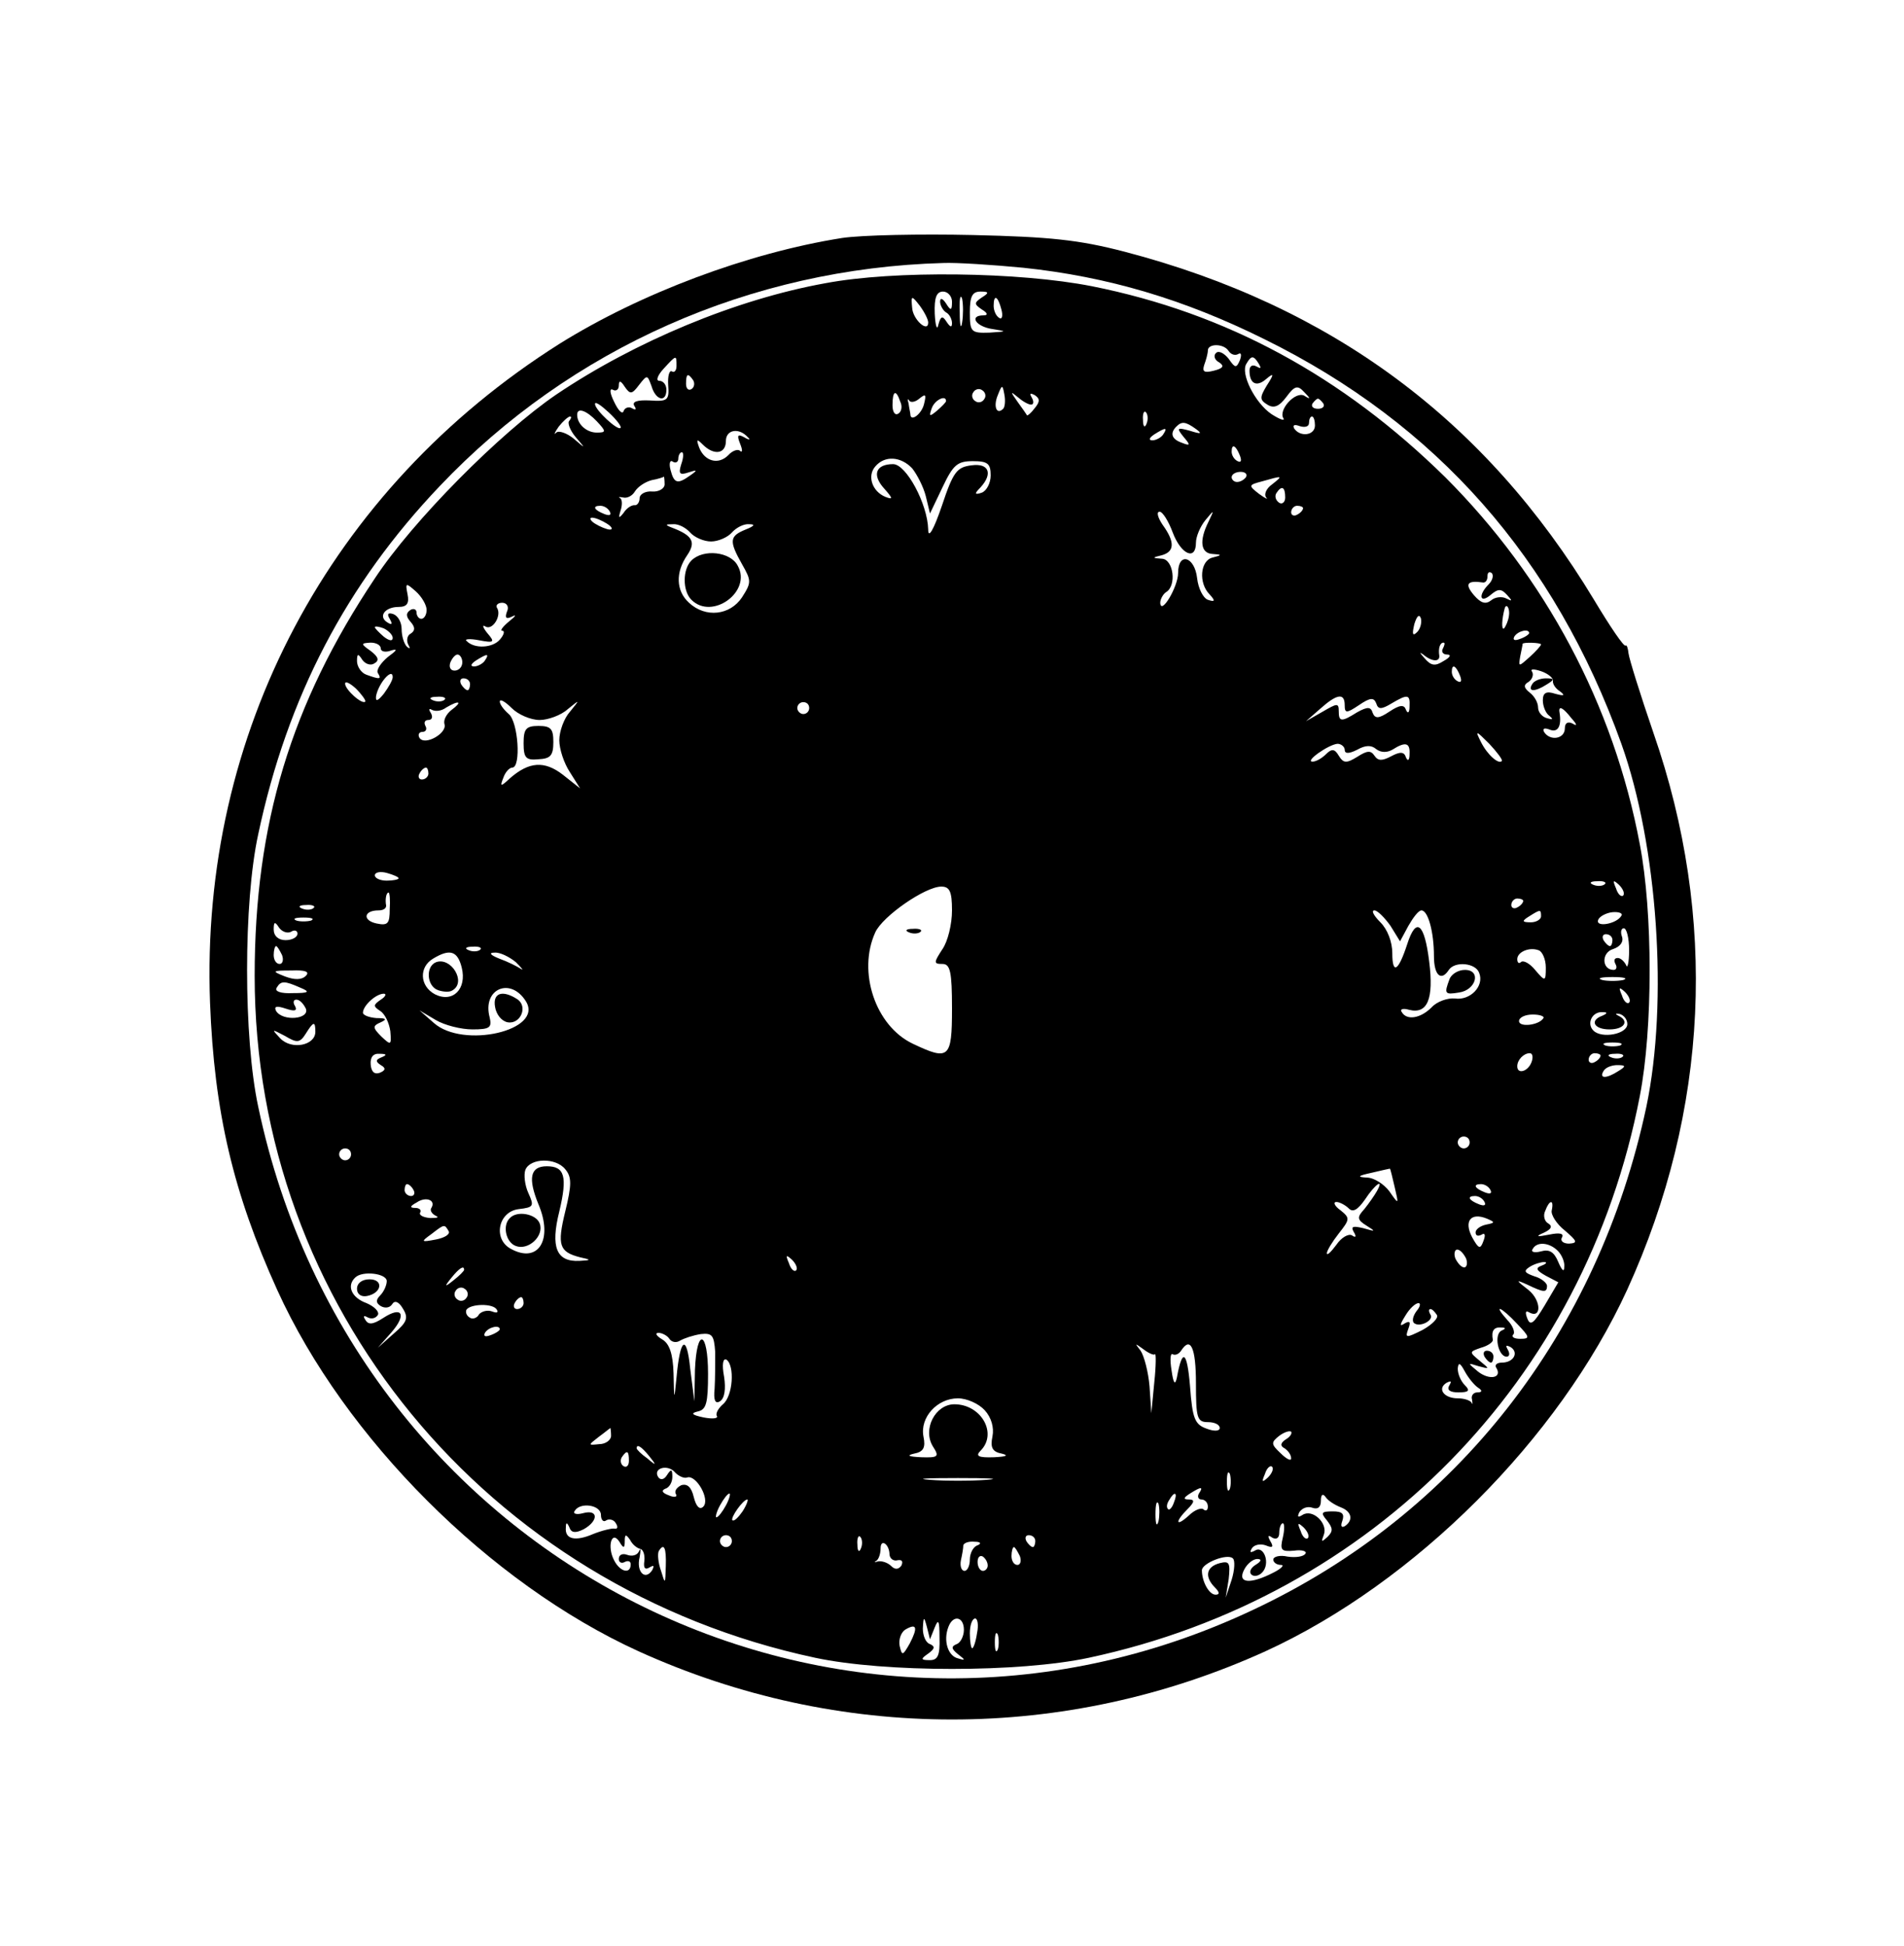 <?xml version="1.0" standalone="no"?>
<!DOCTYPE svg PUBLIC "-//W3C//DTD SVG 20010904//EN"
 "http://www.w3.org/TR/2001/REC-SVG-20010904/DTD/svg10.dtd">
<svg version="1.0" xmlns="http://www.w3.org/2000/svg"
 width="320pt" height="327pt" viewBox="0 0 320 327"
 preserveAspectRatio="xMidYMid meet">

<g transform="translate(0,327) scale(0.1,-0.1)"
fill="#000000" stroke="none">
<path d="M1415 2870 c-158 -25 -339 -93 -475 -178 -386 -244 -604 -655 -587
-1107 7 -184 39 -320 113 -483 113 -249 357 -493 607 -607 337 -153 717 -153
1054 0 251 115 493 357 608 608 137 301 152 624 44 935 -22 64 -41 125 -42
134 -1 9 -3 15 -5 13 -3 -2 -26 32 -53 77 -182 302 -441 494 -789 585 -77 20
-125 25 -255 28 -88 2 -187 0 -220 -5z m305 -50 c142 -15 270 -53 405 -120
290 -143 488 -368 600 -680 61 -171 79 -433 42 -610 -81 -380 -318 -684 -660
-845 -700 -331 -1512 79 -1673 845 -25 116 -25 344 0 458 49 231 148 420 305
585 220 232 523 366 846 375 22 1 83 -3 135 -8z"/>
<path d="M1387 2794 c-150 -27 -320 -98 -452 -187 -94 -64 -241 -212 -305
-309 -141 -211 -202 -413 -202 -668 0 -554 389 -1028 942 -1146 117 -25 343
-25 460 0 477 102 834 466 926 944 22 113 22 309 0 423 -44 235 -159 449 -327
617 -173 170 -368 276 -594 321 -122 24 -332 27 -448 5z m213 -31 c0 -15 -2
-16 -10 -3 -6 9 -10 10 -10 3 0 -6 5 -15 10 -18 6 -3 10 -12 10 -18 0 -8 -3
-7 -9 2 -7 11 -10 10 -14 -5 -2 -10 -5 -2 -6 19 -1 27 3 37 14 37 8 0 15 -8
15 -17z m17 -35 c-2 -13 -4 -5 -4 17 -1 22 1 32 4 23 2 -10 2 -28 0 -40z m33
42 c-13 -9 -13 -11 0 -20 10 -6 11 -10 3 -10 -25 0 -13 -19 15 -23 25 -4 25
-4 -5 -6 -31 -1 -33 1 -33 34 0 27 4 35 18 35 14 0 15 -2 2 -10z m-90 -42 c0
-18 -26 5 -27 25 -2 21 -1 21 13 3 8 -11 14 -23 14 -28z m123 22 c3 -11 1 -18
-4 -14 -5 3 -9 12 -9 20 0 20 7 17 13 -6z m382 -70 c4 -6 11 -8 16 -5 5 3 6
-1 3 -10 -6 -14 -8 -14 -19 2 -8 10 -17 14 -21 10 -5 -4 -3 -12 5 -16 9 -6 7
-10 -9 -14 -16 -4 -20 -2 -16 10 3 8 6 19 6 24 0 12 27 12 35 -1z m-928 -25
c0 -8 -4 -12 -8 -9 -4 2 -7 -8 -6 -23 2 -26 -1 -28 -31 -26 -21 1 -30 -2 -26
-9 4 -6 3 -8 -4 -4 -5 3 -12 1 -14 -5 -2 -6 -9 1 -16 16 -7 14 -8 23 -2 20 5
-3 10 0 10 7 0 9 3 9 10 -2 9 -13 12 -13 24 3 14 18 14 17 21 -2 7 -24 25 -28
25 -6 0 8 -5 15 -12 15 -6 0 -3 9 7 20 22 24 22 24 22 5z m979 3 c4 -7 3 -8
-4 -4 -7 4 -12 1 -12 -7 0 -22 12 -28 28 -14 13 11 14 9 1 -11 -12 -20 -12
-24 1 -32 11 -7 20 -3 32 13 14 19 19 20 30 8 11 -11 11 -13 0 -6 -15 8 -44
-24 -35 -38 3 -5 -6 -2 -20 7 -28 19 -53 69 -42 85 8 14 12 14 21 -1z m-951
-27 c3 -5 2 -12 -3 -15 -5 -3 -9 1 -9 9 0 17 3 19 12 6z m489 -32 c-3 -5 -10
-7 -15 -3 -5 3 -7 10 -3 15 3 5 10 7 15 3 5 -3 7 -10 3 -15z m32 -16 c-11 -11
-17 4 -9 23 7 18 8 18 11 1 2 -10 1 -21 -2 -24z m-173 12 c4 -8 2 -17 -3 -20
-6 -4 -10 3 -10 14 0 25 6 27 13 6z m32 5 c11 9 12 7 8 -9 -4 -17 -23 -31 -23
-17 0 2 -2 10 -3 18 -2 7 -2 9 1 5 2 -4 10 -3 17 3z m188 -10 c4 0 5 5 1 12
-4 7 -3 8 5 4 9 -6 9 -11 0 -22 -6 -8 -12 -13 -13 -12 -1 2 -8 12 -16 23 -12
17 -12 18 0 8 8 -7 18 -13 23 -13z m-690 -39 c-4 -6 -43 30 -43 40 0 5 10 -2
23 -14 13 -12 22 -24 20 -26z m547 45 c0 -2 -7 -9 -15 -16 -13 -11 -14 -10 -9
4 5 14 24 23 24 12z m634 -4 c3 -5 -1 -9 -9 -9 -8 0 -12 4 -9 9 3 4 7 8 9 8 2
0 6 -4 9 -8z m-1221 -30 c16 -17 16 -19 0 -19 -17 0 -33 14 -33 30 0 13 16 7
33 -11z m924 -4 c-3 -8 -6 -5 -6 6 -1 11 2 17 5 13 3 -3 4 -12 1 -19z m-970 5
c-4 -3 1 -16 10 -27 18 -21 18 -21 -3 -3 -11 9 -25 14 -29 10 -5 -5 -3 0 4 10
7 9 16 17 19 17 3 0 2 -3 -1 -7z m1253 -8 c0 -17 -25 -20 -35 -5 -3 6 1 7 9 4
9 -3 16 -1 16 5 0 6 2 11 5 11 3 0 5 -7 5 -15z m-200 -6 c11 -8 9 -9 -10 -3
-22 6 -23 5 -11 -10 12 -14 12 -16 -3 -10 -17 6 -20 16 -9 27 9 9 15 9 33 -4z
m-753 -14 c5 -4 2 -5 -6 0 -11 6 -13 4 -7 -11 4 -10 4 -15 0 -12 -3 4 -13 1
-20 -7 -17 -17 -40 -10 -49 13 -5 14 -4 15 6 5 19 -19 39 -16 39 6 0 19 22 23
37 6z m698 5 c-3 -5 -12 -10 -18 -10 -7 0 -6 4 3 10 19 12 23 12 15 0z m129
-36 c3 -8 2 -12 -4 -9 -6 3 -10 10 -10 16 0 14 7 11 14 -7z m-939 -14 c-5 -16
-3 -19 12 -14 15 5 16 4 3 -5 -21 -15 -27 -14 -33 9 -3 11 -1 18 4 14 5 -3 9
0 9 5 0 6 3 11 6 11 3 0 3 -9 -1 -20z m388 -7 c8 -10 19 -31 23 -47 l7 -29 21
44 c18 38 25 44 51 44 25 0 30 -4 30 -24 0 -13 -7 -26 -15 -29 -12 -4 -13 -2
-2 9 21 23 14 41 -15 37 -25 -3 -31 -11 -50 -68 -14 -41 -23 -56 -23 -40 -1
43 -37 110 -59 110 -29 0 -36 -18 -15 -41 15 -17 15 -19 2 -14 -22 9 -31 35
-17 51 16 19 43 17 62 -3z m561 -15 c-3 -4 -9 -8 -15 -8 -5 0 -9 4 -9 8 0 5 7
9 15 9 8 0 12 -4 9 -9z m-977 -12 c0 -7 -10 -13 -21 -12 -12 1 -21 -5 -21 -11
0 -7 -4 -13 -9 -12 -5 0 -13 -5 -18 -13 -8 -10 -9 -9 -5 4 3 9 3 19 -1 21 -4
2 -1 2 5 1 7 -2 16 3 20 10 5 8 17 16 28 19 11 2 20 5 21 6 0 0 1 -5 1 -13z
m1021 0 c-10 -7 -14 -17 -10 -22 4 -4 -1 -2 -12 6 -18 14 -18 15 5 21 35 10
36 10 17 -5z m22 -22 c0 -8 -5 -12 -10 -9 -6 4 -8 11 -5 16 9 14 15 11 15 -7z
m-1135 -24 c3 -6 -1 -7 -9 -4 -18 7 -21 14 -7 14 6 0 13 -4 16 -10z m1165 6
c0 -3 -4 -8 -10 -11 -5 -3 -10 -1 -10 4 0 6 5 11 10 11 6 0 10 -2 10 -4z
m-219 -41 c14 -37 39 -48 39 -17 0 10 7 27 16 38 15 18 15 18 5 -3 -16 -32
-13 -53 7 -54 16 -1 16 -2 0 -6 -21 -5 -24 -43 -5 -62 10 -11 9 -13 -3 -9 -8
3 -16 19 -18 36 -4 37 -32 45 -32 9 0 -23 -29 -72 -30 -50 0 6 5 15 10 18 18
11 12 55 -7 56 -17 1 -17 2 0 6 21 6 22 22 1 51 -8 12 -11 22 -5 22 5 0 15
-16 22 -35z m-951 15 c8 -5 11 -10 5 -10 -5 0 -17 5 -25 10 -8 5 -10 10 -5 10
6 0 17 -5 25 -10z m140 -15 c7 -8 23 -15 35 -15 12 0 28 7 35 15 7 8 20 15 29
14 11 0 9 -3 -6 -9 -27 -11 -28 -19 -6 -58 16 -28 16 -31 0 -56 -20 -30 -61
-35 -89 -9 -22 20 -23 51 -3 80 15 22 9 33 -25 46 -13 5 -12 6 1 6 9 1 22 -6
29 -14z m1342 -87 c-18 -18 -15 -33 3 -18 13 11 18 11 28 0 9 -10 9 -11 -1 -6
-7 4 -19 3 -26 -3 -9 -7 -17 -5 -29 9 -16 19 -11 25 16 21 4 0 7 4 7 11 0 6 3
8 7 5 4 -4 1 -13 -5 -19z m-1785 -43 c0 -8 -4 -15 -9 -15 -4 0 -8 5 -8 11 0 5
-5 7 -10 4 -8 -5 -8 -11 0 -20 8 -9 8 -15 0 -20 -6 -3 -7 -12 -4 -18 4 -7 3
-8 -2 -4 -5 5 -9 18 -9 30 0 11 -6 22 -14 25 -9 3 -11 0 -6 -8 5 -9 4 -11 -4
-6 -16 10 -4 26 19 26 14 0 18 6 15 21 -4 20 -3 20 14 5 10 -9 18 -23 18 -31z
m135 -3 c-4 -11 -1 -13 9 -8 8 4 5 0 -5 -8 -11 -9 -16 -16 -12 -16 5 0 3 -7
-4 -15 -12 -14 -43 -16 -56 -2 -4 3 6 4 21 1 26 -5 27 -3 14 12 -8 10 -9 15
-3 11 12 -7 28 19 19 32 -2 4 2 8 9 8 8 0 12 -7 8 -15z m1684 -7 c-1 -8 -5
-17 -8 -21 -5 -4 -4 16 1 34 3 9 9 -1 7 -13z m-154 -27 c-8 -8 -9 -4 -5 13 4
13 8 18 11 10 2 -7 -1 -18 -6 -23z m-1722 -10 c0 -6 -6 -5 -15 2 -8 7 -15 14
-15 16 0 2 7 1 15 -2 8 -4 15 -11 15 -16z m1910 8 c0 -2 -7 -7 -16 -10 -8 -3
-12 -2 -9 4 6 10 25 14 25 6z m-1930 -26 c0 -5 8 -7 18 -3 11 3 9 0 -6 -11
-12 -10 -20 -22 -17 -27 7 -11 3 -11 -19 -3 -9 3 -16 14 -16 23 0 13 2 13 9 2
5 -7 14 -10 20 -6 9 5 7 11 -6 21 -17 12 -17 13 0 14 9 0 17 -4 17 -10z m1785
0 c-3 -5 0 -10 7 -10 8 0 5 -5 -6 -11 -14 -9 -21 -8 -32 5 -8 9 -9 11 -2 6 14
-12 28 -13 27 -2 -2 12 1 22 7 22 3 0 2 -4 -1 -10z m165 7 c0 -2 -9 -12 -19
-21 -19 -17 -19 -17 -16 1 2 10 4 19 4 21 1 3 31 2 31 -1z m-1813 -30 c0 -8
-6 -14 -13 -14 -7 0 -10 6 -7 14 3 7 8 13 12 13 4 0 8 -6 8 -13z m38 3 c-3 -5
-12 -10 -18 -10 -7 0 -6 4 3 10 19 12 23 12 15 0z m1639 -26 c3 -8 2 -12 -4
-9 -6 3 -10 10 -10 16 0 14 7 11 14 -7z m156 -8 c-1 -5 4 -13 12 -18 9 -7 7
-8 -8 -4 -15 5 -21 2 -21 -11 0 -10 5 -22 11 -26 7 -6 6 -7 -4 -4 -8 2 -15 10
-15 18 0 8 -6 19 -14 25 -10 8 -11 13 -2 18 6 4 9 12 6 17 -4 5 3 5 15 1 12
-4 21 -12 20 -16z m-1950 6 c0 -5 -7 -17 -15 -28 -10 -12 -14 -14 -13 -4 4 22
28 49 28 32z m-46 -41 c-5 -6 -34 20 -34 30 0 5 8 1 18 -8 10 -10 17 -20 16
-22z m176 29 c0 -5 -2 -10 -4 -10 -3 0 -8 5 -11 10 -3 6 -1 10 4 10 6 0 11 -4
11 -10z m-43 -26 c-3 -3 -12 -4 -19 -1 -8 3 -5 6 6 6 11 1 17 -2 13 -5z m160
-34 c14 0 36 8 47 18 21 17 21 17 4 -4 -10 -11 -18 -33 -18 -48 0 -15 8 -39
18 -54 l17 -27 -29 23 c-31 24 -57 22 -89 -6 -16 -15 -17 -14 -11 1 3 9 10 17
15 17 15 0 10 77 -6 90 -8 7 -15 16 -15 21 0 5 9 0 20 -11 11 -11 32 -20 47
-20z m1353 25 c0 -14 3 -14 24 0 19 13 25 13 29 3 3 -10 8 -11 26 0 27 16 31
15 30 -5 0 -11 -3 -13 -6 -6 -3 9 -10 9 -28 -3 -18 -12 -24 -12 -28 -2 -3 10
-8 11 -26 1 -27 -17 -31 -16 -31 2 0 14 -3 13 -27 -1 l-28 -16 24 21 c28 25
41 27 41 6z m-1501 -8 c-9 -7 -14 -17 -12 -24 5 -15 -33 -37 -42 -23 -3 5 -1
10 5 10 6 0 8 5 5 10 -3 6 -1 10 5 10 6 0 8 5 4 12 -4 6 -3 8 2 5 6 -3 16 -2
24 4 22 13 28 10 9 -4z m601 3 c0 -5 -4 -10 -10 -10 -5 0 -10 5 -10 10 0 6 5
10 10 10 6 0 10 -4 10 -10z m1281 -17 c10 -11 10 -14 2 -9 -8 4 -13 1 -13 -8
0 -18 -25 -22 -35 -6 -3 6 1 7 9 4 14 -6 21 5 17 29 -2 12 6 8 20 -10z m-117
-72 c-5 -6 -24 10 -35 32 -10 20 -9 20 14 -3 13 -14 23 -27 21 -29z m-264 19
c0 -7 7 -7 21 0 14 8 24 8 32 1 8 -6 18 -6 27 -1 22 14 30 12 29 -7 0 -11 -3
-13 -6 -6 -3 10 -10 10 -25 2 -15 -8 -22 -8 -28 1 -6 9 -12 9 -29 -2 -18 -11
-23 -11 -31 2 -7 12 -12 12 -22 2 -6 -6 -16 -12 -22 -12 -14 0 27 29 42 30 6
0 12 -5 12 -10z m-1540 -40 c0 -5 -5 -10 -11 -10 -5 0 -7 5 -4 10 3 6 8 10 11
10 2 0 4 -4 4 -10z m-50 -176 c0 -2 -9 -4 -20 -4 -11 0 -20 4 -20 9 0 5 9 7
20 4 11 -3 20 -7 20 -9z m2027 -10 c-3 -3 -12 -4 -19 -1 -8 3 -5 6 6 6 11 1
17 -2 13 -5z m31 -19 c-3 -3 -9 2 -12 12 -6 14 -5 15 5 6 7 -7 10 -15 7 -18z
m-1128 -25 c0 -23 -7 -52 -16 -65 -15 -23 -15 -25 0 -25 13 0 16 -13 16 -75 0
-84 -5 -88 -66 -59 -63 30 -93 121 -63 187 12 27 84 77 111 77 14 0 18 -8 18
-40z m-945 2 c0 -24 -3 -28 -22 -24 -24 5 -22 22 3 22 8 0 13 3 13 8 -2 10 0
22 4 22 2 0 3 -13 2 -28z m1905 14 c0 -3 -4 -8 -10 -11 -5 -3 -10 -1 -10 4 0
6 5 11 10 11 6 0 10 -2 10 -4z m-2033 -12 c-3 -3 -12 -4 -19 -1 -8 3 -5 6 6 6
11 1 17 -2 13 -5z m1810 -30 l16 -26 14 26 c8 14 17 26 22 26 11 0 21 -36 21
-77 0 -32 12 -43 25 -23 10 15 45 12 51 -5 9 -22 -15 -47 -41 -43 -12 1 -30
-5 -39 -15 -19 -19 -42 -22 -50 -8 -4 5 2 7 12 4 31 -8 42 18 34 81 -8 65 -22
76 -37 29 -15 -46 -25 -51 -25 -15 0 19 -8 40 -20 52 -11 11 -16 20 -10 20 5
0 17 -12 27 -26z m253 16 c0 -5 -8 -10 -17 -10 -15 0 -16 2 -3 10 19 12 20 12
20 0z m135 1 c-8 -14 -44 -20 -39 -7 2 6 14 12 24 13 11 1 18 -2 15 -6z
m-2202 -8 c-7 -2 -19 -2 -25 0 -7 3 -2 5 12 5 14 0 19 -2 13 -5z m-34 -19 c6
4 11 2 11 -3 0 -6 -9 -11 -20 -11 -12 0 -20 7 -20 18 0 13 2 14 9 3 5 -7 14
-10 20 -7z m2249 -31 c0 -21 -3 -32 -5 -25 -3 6 -9 12 -14 12 -6 0 -7 -4 -4
-10 3 -5 2 -10 -3 -10 -20 0 -21 29 -1 35 12 4 18 12 15 21 -3 8 -1 14 3 14 5
0 9 -17 9 -37z m-28 17 c0 -5 -2 -10 -4 -10 -3 0 -8 5 -11 10 -3 6 -1 10 4 10
6 0 11 -4 11 -10z m-2236 -25 c3 -8 1 -15 -4 -15 -6 0 -10 7 -10 15 0 8 2 15
4 15 2 0 6 -7 10 -15z m333 9 c-3 -3 -12 -4 -19 -1 -8 3 -5 6 6 6 11 1 17 -2
13 -5z m1791 -30 c0 -24 -1 -24 -18 -4 -9 11 -20 17 -24 13 -3 -3 -6 -1 -6 5
0 12 20 21 36 15 6 -2 12 -15 12 -29z m-1822 0 c9 -36 -15 -60 -45 -45 -26 14
-27 46 -3 60 28 17 41 13 48 -15z m91 9 c10 -10 14 -15 8 -11 -6 4 -22 12 -36
17 -15 6 -18 10 -8 10 9 1 25 -7 36 -16z m-353 -23 c-7 -7 -19 -7 -35 -1 -23
9 -22 10 11 10 23 1 31 -2 24 -9z m2214 -7 c-10 -2 -26 -2 -35 0 -10 3 -2 5
17 5 19 0 27 -2 18 -5z m-2223 -13 c17 -7 14 -9 -13 -9 -20 -1 -31 3 -27 9 7
12 13 12 40 0z m379 -23 c30 -49 -106 -80 -155 -36 l-24 21 27 -16 c15 -9 43
-16 62 -16 29 0 33 3 29 20 -13 48 35 69 61 27z m1854 -2 c-3 -3 -9 2 -12 12
-6 14 -5 15 5 6 7 -7 10 -15 7 -18z m-2098 5 c-13 -9 -13 -11 -1 -19 8 -5 15
-20 17 -34 2 -24 1 -24 -15 -9 -15 15 -15 18 -1 24 11 5 9 7 -7 7 -13 1 -23 5
-23 9 0 12 22 32 35 32 5 0 3 -5 -5 -10z m-126 -15 c7 -18 -39 -22 -50 -4 -4
8 1 9 16 4 15 -5 20 -4 16 4 -4 6 -3 11 2 11 6 0 12 -7 16 -15z m2080 -16 c-7
-12 -41 -16 -41 -5 0 6 10 11 23 11 12 0 20 -3 18 -6z m99 4 c-22 -8 -14 -23
12 -23 25 0 34 14 15 23 -6 3 -5 4 2 3 7 -2 13 -9 13 -17 0 -17 -43 -25 -57
-11 -12 12 -2 32 15 31 9 0 9 -2 0 -6z m-2163 -27 c0 -23 -40 -31 -59 -11 -15
16 -15 16 8 4 20 -12 25 -12 35 4 13 21 16 21 16 3z m2193 -23 c-7 -2 -19 -2
-25 0 -7 3 -2 5 12 5 14 0 19 -2 13 -5z m-2082 -20 c-10 -4 -10 -7 -1 -13 9
-5 8 -9 -2 -13 -9 -3 -14 2 -15 14 -1 12 4 19 15 18 12 0 13 -2 3 -6z m1933
-8 c-6 -16 -24 -21 -24 -7 0 11 11 22 21 22 5 0 6 -7 3 -15z m116 11 c0 -3 -4
-8 -10 -11 -5 -3 -10 -1 -10 4 0 6 5 11 10 11 6 0 10 -2 10 -4z m37 -2 c-3 -3
-12 -4 -19 -1 -8 3 -5 6 6 6 11 1 17 -2 13 -5z m-7 -24 c-20 -13 -33 -13 -25
0 3 6 14 10 23 10 15 0 15 -2 2 -10z m-250 -120 c0 -5 -4 -10 -10 -10 -5 0
-10 5 -10 10 0 6 5 10 10 10 6 0 10 -4 10 -10z m-1880 -20 c0 -5 -4 -10 -10
-10 -5 0 -10 5 -10 10 0 6 5 10 10 10 6 0 10 -4 10 -10z m360 -25 c11 -13 11
-26 0 -71 -14 -57 -10 -68 25 -77 19 -4 19 -5 -1 -6 -39 -2 -49 23 -34 83 14
59 9 76 -21 76 -28 0 -32 -20 -14 -64 25 -59 0 -100 -46 -75 -31 16 -22 63 13
67 25 3 26 5 16 27 -6 13 -8 31 -5 39 8 20 51 21 67 1z m1394 -30 c7 -30 7
-30 -9 -7 -9 12 -26 23 -38 23 -17 1 -15 3 8 8 17 4 30 7 31 7 1 -1 4 -14 8
-31z m-1649 -5 c3 -5 1 -10 -4 -10 -6 0 -11 5 -11 10 0 6 2 10 4 10 3 0 8 -4
11 -10z m1619 -2 c-4 -7 -13 -20 -21 -30 -13 -14 -12 -18 4 -28 16 -10 15 -10
-6 -4 -17 4 -21 3 -16 -6 5 -8 4 -11 -3 -6 -6 3 -18 -4 -26 -16 -9 -12 -16
-19 -16 -14 0 4 9 19 20 33 19 24 19 26 3 39 -10 7 -13 14 -7 14 5 0 15 -5 21
-11 7 -7 15 -2 27 15 17 26 33 37 20 14z m191 2 c3 -6 -1 -7 -9 -4 -18 7 -21
14 -7 14 6 0 13 -4 16 -10z m-1780 -30 c-3 -4 1 -10 7 -13 7 -3 3 -4 -9 -4
-12 1 -19 5 -17 9 3 4 -1 8 -8 8 -10 0 -9 3 2 9 16 11 33 4 25 -9z m1770 10
c3 -6 -1 -7 -9 -4 -18 7 -21 14 -7 14 6 0 13 -4 16 -10z m113 -14 c-2 -7 8
-23 22 -34 21 -18 22 -21 7 -22 -10 0 -15 5 -12 10 4 7 -3 9 -22 5 -20 -4 -23
-3 -9 3 13 6 16 11 8 16 -6 3 -9 13 -5 21 7 19 15 20 11 1z m-110 -24 c-10 -2
-18 -8 -18 -13 0 -6 4 -7 10 -4 6 4 7 -1 3 -11 -5 -14 -8 -13 -19 7 -14 27 -2
42 25 31 14 -6 14 -7 -1 -10z m-1744 -11 c3 -5 -6 -11 -21 -14 -26 -5 -26 -4
-8 9 22 17 22 17 29 5z m1864 -33 c7 -7 12 -19 11 -27 0 -10 -4 -6 -10 8 -7
17 -15 22 -29 18 -11 -3 -18 -1 -14 4 7 13 28 11 42 -3z m-154 -13 c3 -8 1
-15 -3 -15 -5 0 -11 7 -15 15 -3 8 -1 15 3 15 5 0 11 -7 15 -15z m-1126 -20
c-3 -3 -9 2 -12 12 -6 14 -5 15 5 6 7 -7 10 -15 7 -18z m1253 8 c-11 -4 -9 -8
7 -17 l21 -11 -23 -39 c-18 -30 -24 -35 -29 -22 -4 10 -3 14 2 11 22 -13 22
19 0 37 -22 17 -22 18 -2 9 27 -13 33 -14 33 -2 0 5 -10 13 -21 16 -17 6 -19
9 -8 16 8 5 19 8 24 8 6 0 4 -3 -4 -6z m-1811 -7 c0 -2 -8 -10 -17 -17 -16
-13 -17 -12 -4 4 13 16 21 21 21 13z m-130 -19 c0 -7 -5 -18 -11 -24 -8 -8 -7
-13 1 -18 7 -4 15 -3 19 3 4 7 11 5 18 -7 10 -16 7 -23 -15 -42 l-27 -24 23
26 c26 30 18 45 -14 24 -17 -11 -25 -12 -30 -3 -4 6 -3 8 4 4 6 -3 13 -2 17 4
3 5 -5 14 -19 20 -25 9 -34 29 -19 43 12 12 53 7 53 -6z m134 -28 c-3 -5 -10
-7 -15 -3 -5 3 -7 10 -3 15 3 5 10 7 15 3 5 -3 7 -10 3 -15z m96 -9 c0 -5 -5
-10 -11 -10 -5 0 -7 5 -4 10 3 6 8 10 11 10 2 0 4 -4 4 -10z m-45 -11 c3 -5 0
-6 -8 -3 -8 3 -18 0 -22 -5 -3 -6 -11 -9 -16 -5 -5 3 -7 9 -5 13 7 10 45 11
51 0z m1546 -2 c-6 -8 -8 -16 -5 -20 9 -9 35 4 28 14 -3 5 -3 9 0 9 3 0 7 -4
11 -10 3 -5 -8 -16 -24 -25 -28 -14 -30 -14 -24 2 4 11 3 14 -6 9 -9 -6 -9 -3
1 13 7 12 17 21 22 21 4 0 3 -6 -3 -13z m169 -22 c21 -22 22 -25 5 -25 -10 0
-15 3 -12 7 4 3 0 15 -10 25 -25 28 -10 22 17 -7z m-1710 -9 c0 -2 -7 -7 -16
-10 -8 -3 -12 -2 -9 4 6 10 25 14 25 6z m1684 -2 c-14 -6 -6 -44 8 -44 5 0 6
5 2 12 -4 7 -3 8 5 4 14 -9 5 -26 -15 -26 -8 0 -13 -4 -9 -9 10 -17 -12 -21
-31 -6 -18 15 -18 15 1 9 19 -5 19 -5 2 9 -18 15 -18 15 2 22 11 3 20 9 20 13
-3 16 2 22 14 21 8 0 8 -2 1 -5z m-1399 -14 c4 -6 12 -7 18 -3 7 4 22 9 35 11
19 2 22 -2 24 -30 0 -18 0 -46 -1 -62 -2 -19 1 -26 9 -21 8 5 10 21 7 41 -4
21 -2 32 4 29 14 -10 11 -61 -6 -75 -8 -7 -13 -16 -10 -20 2 -4 -8 -5 -23 -2
-19 4 -22 7 -9 10 14 3 17 14 17 63 0 73 -19 79 -22 7 l-1 -53 -7 55 c-6 59
-17 52 -23 -15 -4 -40 -4 -40 -5 7 -1 33 -7 50 -19 57 -10 6 -13 11 -6 11 6 0
15 -5 18 -10z m816 -26 c2 3 2 -19 -1 -47 l-5 -52 -3 45 c-2 24 -9 51 -15 60
-10 13 -10 13 4 3 9 -7 18 -11 20 -9z m69 -49 c0 -58 2 -65 20 -65 11 0 20 -4
20 -10 0 -5 -9 -6 -22 -1 -20 7 -24 17 -28 72 -5 59 -13 64 -22 14 -3 -14 -6
-10 -9 12 -3 18 -2 30 2 27 4 -2 10 0 14 6 16 25 25 5 25 -55z m474 -7 c8 -5
7 -8 -1 -8 -7 0 -11 -6 -9 -12 1 -7 1 -10 -1 -5 -3 4 -13 7 -23 7 -23 0 -35
16 -19 26 8 4 9 3 5 -4 -5 -8 1 -12 15 -12 18 0 20 3 11 12 -7 7 -12 19 -12
28 1 11 4 10 12 -5 6 -11 16 -23 22 -27z m-829 -38 c11 -12 16 -29 13 -44 -4
-19 0 -26 16 -29 12 -3 7 -5 -13 -6 -27 -1 -32 2 -23 11 29 29 1 78 -44 78
-32 0 -54 -42 -36 -71 11 -17 9 -19 -20 -18 -21 1 -25 3 -12 6 16 3 20 10 16
29 -6 32 23 64 58 64 15 0 35 -9 45 -20z m-628 -43 c0 -7 -9 -14 -20 -14 -19
-2 -19 -2 -1 12 11 8 19 15 20 15 0 0 1 -6 1 -13z m1134 -6 c-9 -6 -10 -11 -2
-15 6 -4 11 -11 11 -17 0 -5 -8 -1 -18 9 -16 15 -16 18 -2 29 8 6 17 9 20 7 2
-3 -2 -9 -9 -13z m-1070 -28 c13 -16 12 -17 -3 -4 -10 7 -18 15 -18 17 0 8 8
3 21 -13z m-34 -8 c0 -8 -4 -12 -9 -9 -5 3 -6 10 -3 15 9 13 12 11 12 -6z m98
-28 c15 5 39 -37 27 -49 -6 -6 -12 0 -16 16 -4 17 -11 23 -21 20 -8 -4 -12
-10 -9 -15 3 -5 -3 -6 -12 -2 -11 4 -13 8 -6 11 7 2 12 11 12 20 0 13 -2 14
-9 3 -5 -8 -11 -9 -15 -3 -9 15 17 22 29 7 6 -6 15 -10 20 -8z m976 0 c-10 -9
-11 -8 -5 6 3 10 9 15 12 12 3 -3 0 -11 -7 -18z m-64 -19 c-3 -7 -5 -2 -5 12
0 14 2 19 5 13 2 -7 2 -19 0 -25z m-409 15 c-27 -2 -69 -2 -95 0 -27 2 -5 3
47 3 52 0 74 -1 48 -3z m357 -23 c-3 -5 -1 -10 4 -10 6 0 11 -5 11 -12 0 -6
-3 -8 -7 -5 -3 4 -15 0 -25 -10 -22 -20 -24 -11 -2 11 12 12 12 16 2 16 -10 0
-9 3 2 10 19 12 23 12 15 0z m-795 -20 c-6 -11 -13 -20 -16 -20 -2 0 0 9 6 20
6 11 13 20 16 20 2 0 0 -9 -6 -20z m753 5 c-3 -9 -8 -14 -10 -11 -3 3 -2 9 2
15 9 16 15 13 8 -4z m280 -8 c19 -7 22 -22 7 -32 -6 -3 -7 1 -4 9 4 12 0 16
-16 16 -19 0 -21 -2 -10 -15 10 -13 11 -18 1 -28 -10 -9 -11 -9 -6 4 7 19 -19
44 -36 33 -8 -5 -9 -3 -5 5 5 7 14 10 22 7 9 -3 14 1 14 12 0 10 3 13 8 6 4
-6 15 -13 25 -17z m-1005 -7 c-7 -10 -14 -17 -17 -15 -4 4 18 35 25 35 2 0 -1
-9 -8 -20z m699 -17 c-3 -10 -5 -4 -5 12 0 17 2 24 5 18 2 -7 2 -21 0 -30z
m-937 11 c0 -8 4 -13 9 -9 5 3 13 1 16 -5 4 -6 3 -10 -2 -9 -4 1 -21 -3 -36
-9 -30 -13 -48 -9 -46 11 0 9 2 9 6 0 3 -9 10 -10 24 -3 25 14 25 34 -1 27
-11 -3 -18 -1 -14 4 9 15 44 10 44 -7z m1146 -38 c-5 -21 -3 -24 19 -22 13 2
22 -1 19 -5 -3 -5 -16 -7 -30 -5 -13 3 -24 0 -24 -5 0 -5 6 -9 13 -9 6 0 1 -6
-13 -13 -39 -20 -61 -18 -49 5 5 10 15 18 22 18 8 0 7 -4 -3 -10 -8 -5 -11
-12 -7 -16 4 -4 12 -3 18 3 15 15 3 47 -12 37 -8 -4 -9 -3 -5 4 4 6 14 8 23 5
12 -5 14 -3 8 7 -5 9 -4 11 3 6 7 -4 12 -1 12 8 0 9 3 16 6 16 3 0 3 -11 0
-24z m42 -1 c-3 -3 -9 2 -12 12 -6 14 -5 15 5 6 7 -7 10 -15 7 -18z m-1148 -5
c0 12 2 12 9 2 4 -8 12 -14 17 -15 5 -1 8 -10 7 -20 -2 -12 1 -16 9 -11 7 4 8
3 4 -5 -12 -18 -27 -2 -21 22 2 12 2 17 -1 10 -3 -7 -12 -9 -20 -6 -8 3 -14 0
-14 -7 0 -6 5 -8 10 -5 6 3 10 1 10 -4 0 -17 -18 -13 -28 7 -12 23 -4 51 9 31
7 -12 9 -11 9 1z m180 0 c0 -5 -4 -10 -10 -10 -5 0 -10 5 -10 10 0 6 5 10 10
10 6 0 10 -4 10 -10z m217 -12 c-3 -8 -6 -5 -6 6 -1 11 2 17 5 13 3 -3 4 -12
1 -19z m293 12 c0 -5 -2 -10 -4 -10 -3 0 -8 5 -11 10 -3 6 -1 10 4 10 6 0 11
-4 11 -10z m-245 -23 c1 -7 7 -11 14 -9 7 1 9 -2 6 -9 -5 -7 -11 -7 -17 -1 -6
6 -16 9 -22 8 -6 -2 -8 -1 -3 1 4 3 7 12 7 21 0 17 15 7 15 -11z m148 16 c-7
-2 -13 -13 -13 -24 0 -10 -4 -19 -9 -19 -5 0 -8 8 -6 18 2 9 4 20 4 25 1 4 9
7 19 6 10 0 12 -3 5 -6z m-524 -35 c-1 -31 -1 -31 -8 -8 -5 14 -6 28 -4 33 9
15 13 6 12 -25z m595 17 c3 -8 1 -15 -4 -15 -6 0 -10 7 -10 15 0 8 2 15 4 15
2 0 6 -7 10 -15z m-54 -16 c0 -5 -4 -9 -8 -9 -5 0 -9 7 -9 15 0 8 4 12 9 9 4
-3 8 -9 8 -15z m410 -24 l-10 -30 5 31 c3 28 1 31 -15 27 -23 -6 -26 -23 -8
-41 8 -8 8 -12 1 -12 -11 0 -23 22 -23 41 0 12 43 29 52 20 4 -3 3 -20 -2 -36z
m-499 -80 c6 15 8 12 8 -17 1 -30 -3 -38 -16 -38 -16 0 -16 2 -3 11 11 8 12
12 3 16 -7 2 -12 14 -12 26 1 21 2 21 7 2 l5 -20 8 20z m49 -4 c0 -11 -6 -22
-12 -24 -10 -4 -9 -8 2 -17 13 -10 13 -11 0 -7 -17 4 -25 30 -16 53 8 21 26
17 26 -5z m22 -6 c-2 -14 -6 -25 -8 -25 -2 0 -4 11 -4 25 0 14 4 25 9 25 4 0
6 -11 3 -25z m-113 -17 c-12 -21 -13 -21 -17 -4 -2 10 2 22 9 27 20 12 22 4 8
-23z m148 -10 c-3 -7 -5 -2 -5 12 0 14 2 19 5 13 2 -7 2 -19 0 -25z"/>
<path d="M1162 2328 c-15 -15 -15 -51 0 -66 35 -35 102 14 78 57 -12 24 -58
29 -78 9z"/>
<path d="M2575 2120 c-8 -13 5 -13 25 0 13 8 13 10 -2 10 -9 0 -20 -4 -23 -10z"/>
<path d="M880 2021 c0 -25 4 -29 25 -27 20 1 25 6 25 29 0 22 -4 27 -25 27
-21 0 -25 -5 -25 -29z"/>
<path d="M1528 1703 c7 -3 16 -2 19 1 4 3 -2 6 -13 5 -11 0 -14 -3 -6 -6z"/>
<path d="M2436 1624 c-9 -24 -8 -26 16 -22 29 4 38 38 10 38 -11 0 -23 -7 -26
-16z"/>
<path d="M733 1653 c-18 -7 -16 -40 3 -47 9 -3 20 -4 25 0 23 14 -3 56 -28 47z"/>
<path d="M832 1578 c2 -13 11 -24 21 -26 22 -4 35 27 16 39 -25 16 -41 10 -37
-13z"/>
<path d="M857 1223 c-13 -12 -7 -41 10 -47 21 -8 48 17 40 38 -6 16 -38 22
-50 9z"/>
<path d="M600 1104 c0 -9 7 -14 17 -12 25 5 28 28 4 28 -12 0 -21 -6 -21 -16z"/>
<path d="M2495 990 c3 -5 8 -10 11 -10 2 0 4 5 4 10 0 6 -5 10 -11 10 -5 0 -7
-4 -4 -10z"/>
</g>
</svg>

